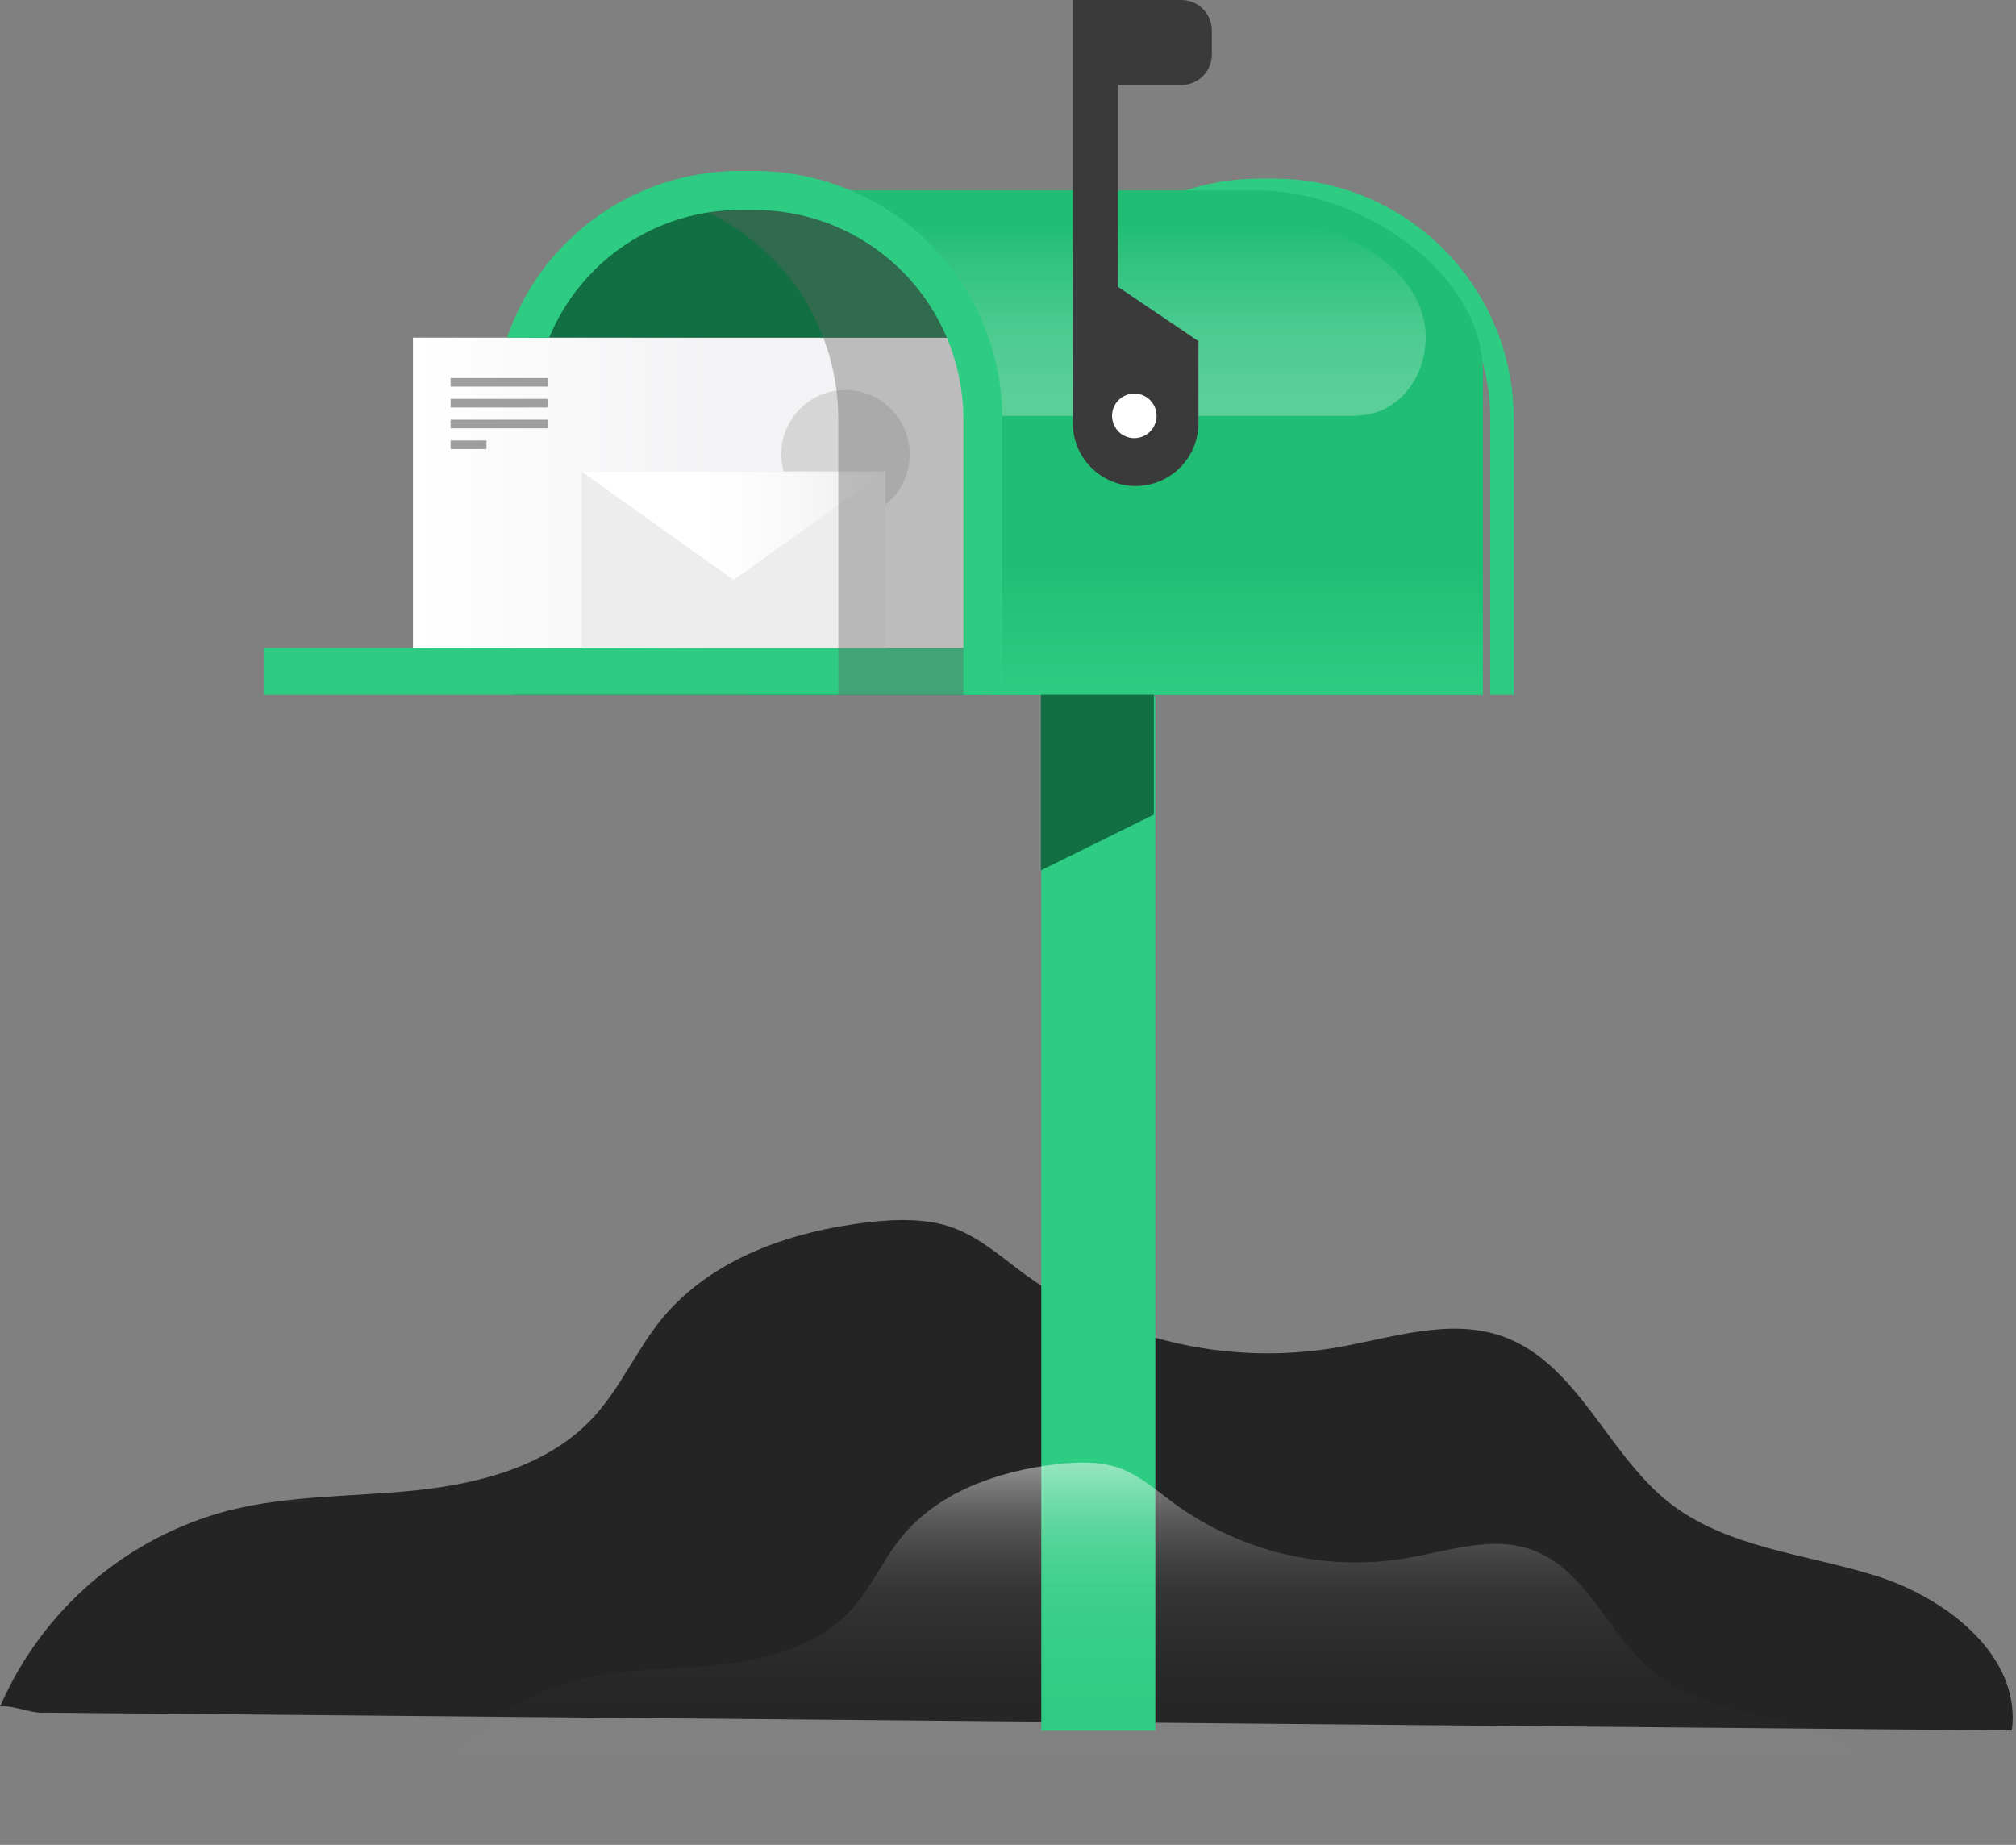 <svg width="601" height="550" viewBox="0 0 601 550" fill="none" xmlns="http://www.w3.org/2000/svg">
<rect x="0" y="0" width="601" height="550" fill="#808080" stroke="none"/>
<path d="M599.767 515.922C602.638 493.88 580.589 476.525 559.42 469.842C538.251 463.16 514.544 461.531 497.207 447.65C478.958 432.988 470.115 406.341 448.034 398.428C431.991 392.693 414.522 399.01 397.732 401.853C381.66 404.474 365.228 403.878 349.386 400.097C333.545 396.316 318.609 389.427 305.441 379.827C298.639 374.84 292.169 368.988 284.256 366.063C276.342 363.137 267.218 363.403 258.641 364.4C235.564 367.11 211.823 375.339 197.141 393.375C189.659 402.584 184.914 413.871 176.851 422.582C163.844 436.645 144.002 442.115 124.974 444.192C105.945 446.27 86.501 445.622 67.953 450.36C52.963 454.31 39.062 461.617 27.297 471.729C15.533 481.842 6.211 494.496 0.033 508.741C4.214 508.275 9.489 511.035 13.653 510.586L599.767 515.922Z" fill="#242424"/>
<path d="M307.582 207.143V124.908C307.582 106.832 314.748 89.496 327.504 76.714C340.26 63.933 357.561 56.752 375.601 56.752H379.749C397.789 56.752 415.09 63.933 427.846 76.714C440.602 89.496 447.768 106.832 447.768 124.908V207.143" stroke="#2ECC82" stroke-width="7" stroke-miterlimit="10"/>
<path d="M442.078 207.143H222.972V56.785H375.385C405.248 56.785 442.078 81.055 442.078 110.977V207.143Z" fill="#20BE74"/>
<path opacity="0.26" d="M403.821 123.977H299.303C293.839 123.959 288.569 121.948 284.478 118.32C280.386 114.691 277.754 109.694 277.072 104.262L264.53 66.976H382.884C402.179 66.976 428.491 82.701 424.658 104.96C422.999 114.818 415.733 123.246 405.364 123.861C404.85 123.96 404.352 123.977 403.821 123.977Z" fill="url(#paint0_linear_336_3)"/>
<path d="M352.193 0H319.825V125.573C319.751 128.083 320.18 130.583 321.087 132.925C321.994 135.266 323.361 137.401 325.107 139.203C326.853 141.005 328.942 142.438 331.251 143.416C333.559 144.395 336.041 144.899 338.547 144.899C341.054 144.899 343.535 144.395 345.844 143.416C348.152 142.438 350.241 141.005 351.987 139.203C353.733 137.401 355.1 135.266 356.007 132.925C356.915 130.583 357.344 128.083 357.269 125.573V101.718L333.296 85.51V25.351H352.193C354.599 25.351 356.908 24.393 358.609 22.687C360.311 20.982 361.267 18.669 361.267 16.258V9.093C361.267 6.681 360.311 4.369 358.609 2.663C356.908 0.958 354.599 0 352.193 0Z" fill="#3A3A3A"/>
<path d="M344.793 123.976C344.793 125.292 344.404 126.577 343.675 127.671C342.946 128.764 341.909 129.616 340.697 130.12C339.484 130.623 338.15 130.755 336.863 130.498C335.575 130.241 334.393 129.608 333.465 128.678C332.537 127.748 331.905 126.564 331.649 125.274C331.393 123.984 331.524 122.647 332.026 121.432C332.529 120.217 333.379 119.178 334.471 118.448C335.562 117.717 336.845 117.327 338.157 117.327C339.917 117.327 341.605 118.028 342.85 119.275C344.094 120.522 344.793 122.213 344.793 123.976Z" fill="white"/>
<path d="M442.062 168.71H295.985V207.143H442.062V168.71Z" fill="url(#paint1_linear_336_3)"/>
<path d="M293.032 207.143H152.895V124.908C152.895 106.832 160.061 89.496 172.817 76.714C185.573 63.933 202.875 56.752 220.914 56.752H225.062C243.102 56.752 260.403 63.933 273.159 76.714C285.915 89.496 293.082 106.832 293.082 124.908L293.032 207.143Z" fill="#126F43"/>
<path d="M293.032 193.146H78.787V207.143H293.032V193.146Z" fill="#2ECC82"/>
<path d="M344.424 207.485H310.42V515.968H344.424V207.485Z" fill="#2ECC82"/>
<path d="M343.98 242.85L310.319 259.474V207.144H343.98V242.85Z" fill="#126F43"/>
<path d="M282.829 100.688H123.165V193.147H287.723V124.908C287.732 116.587 286.068 108.349 282.829 100.688Z" fill="#F3F3F5"/>
<path d="M212.138 100.688H123.149V193.147H212.138V100.688Z" fill="url(#paint2_linear_336_3)"/>
<path d="M163.413 112.706H134.331V115.266H163.413V112.706Z" fill="#9E9E9E"/>
<path d="M163.413 118.924H134.331V121.484H163.413V118.924Z" fill="#9E9E9E"/>
<path d="M163.413 125.124H134.331V127.684H163.413V125.124Z" fill="#9E9E9E"/>
<path d="M145.031 131.324H134.331V133.884H145.031V131.324Z" fill="#9E9E9E"/>
<path d="M252.054 154.63C262.628 154.63 271.199 146.042 271.199 135.447C271.199 124.852 262.628 116.264 252.054 116.264C241.481 116.264 232.909 124.852 232.909 135.447C232.909 146.042 241.481 154.63 252.054 154.63Z" fill="#D6D6D6"/>
<path d="M263.95 140.567H173.367V193.147H263.95V140.567Z" fill="#EDEDED"/>
<path d="M173.367 140.567L218.675 172.867L263.966 140.567H173.367Z" fill="url(#paint3_linear_336_3)"/>
<g style="mix-blend-mode:multiply" opacity="0.38">
<path d="M219.737 56.785H215.589C209.91 56.78 204.253 57.489 198.75 58.896C213.382 62.646 226.352 71.169 235.616 83.121C244.879 95.073 249.91 109.775 249.914 124.908V207.143H287.723V124.908C287.714 106.843 280.549 89.521 267.801 76.748C255.053 63.974 237.765 56.794 219.737 56.785Z" fill="#606060"/>
</g>
<path d="M225.045 50.967H220.832C205.482 50.891 190.497 55.651 177.994 64.573C165.49 73.495 156.101 86.128 151.153 100.687H163.695C168.373 89.375 176.304 79.713 186.479 72.932C196.653 66.15 208.611 62.554 220.832 62.603H224.996C241.483 62.621 257.29 69.19 268.95 80.87C280.61 92.55 287.17 108.387 287.192 124.907V207.143H298.805V124.907C298.779 105.311 291.001 86.524 277.175 72.664C263.348 58.804 244.603 51.002 225.045 50.967Z" fill="#2ECC82"/>
<path d="M570.254 549.984C572.41 533.477 555.903 520.494 540.059 515.49C524.216 510.487 506.448 509.257 493.474 498.867C479.754 487.879 473.185 467.948 456.644 462.013C444.633 457.724 431.56 462.445 418.984 464.573C406.946 466.542 394.637 466.098 382.77 463.268C370.903 460.437 359.715 455.276 349.853 448.083C344.76 444.326 339.899 439.971 333.993 437.776C328.087 435.582 321.235 435.781 314.798 436.546C297.528 438.574 279.76 444.741 268.76 458.24C263.153 465.138 259.603 473.583 253.564 480.116C243.825 490.638 228.961 494.728 214.71 496.29C200.459 497.853 185.909 497.354 172.023 500.895C160.798 503.85 150.388 509.321 141.58 516.894C132.771 524.467 125.794 533.946 121.174 544.614C124.293 544.265 128.242 546.277 131.361 545.994L570.254 549.984Z" fill="url(#paint4_linear_336_3)"/>
<defs>
<linearGradient id="paint0_linear_336_3" x1="344.777" y1="123.977" x2="344.777" y2="67.042" gradientUnits="userSpaceOnUse">
<stop offset="0.06" stop-color="white"/>
<stop offset="0.14" stop-color="white" stop-opacity="0.98"/>
<stop offset="0.26" stop-color="white" stop-opacity="0.9"/>
<stop offset="0.4" stop-color="white" stop-opacity="0.79"/>
<stop offset="0.55" stop-color="white" stop-opacity="0.63"/>
<stop offset="0.72" stop-color="white" stop-opacity="0.42"/>
<stop offset="0.89" stop-color="white" stop-opacity="0.18"/>
<stop offset="1" stop-color="white" stop-opacity="0"/>
</linearGradient>
<linearGradient id="paint1_linear_336_3" x1="369.032" y1="207.143" x2="369.032" y2="168.71" gradientUnits="userSpaceOnUse">
<stop stop-color="#2ECC82"/>
<stop offset="1" stop-color="#2ECC82" stop-opacity="0"/>
</linearGradient>
<linearGradient id="paint2_linear_336_3" x1="123.149" y1="146.917" x2="212.138" y2="146.917" gradientUnits="userSpaceOnUse">
<stop stop-color="white"/>
<stop offset="1" stop-color="white" stop-opacity="0"/>
</linearGradient>
<linearGradient id="paint3_linear_336_3" x1="173.367" y1="156.725" x2="263.966" y2="156.725" gradientUnits="userSpaceOnUse">
<stop offset="0.35" stop-color="white"/>
<stop offset="0.41" stop-color="white" stop-opacity="0.98"/>
<stop offset="0.49" stop-color="white" stop-opacity="0.91"/>
<stop offset="0.58" stop-color="white" stop-opacity="0.8"/>
<stop offset="0.69" stop-color="white" stop-opacity="0.65"/>
<stop offset="0.79" stop-color="white" stop-opacity="0.45"/>
<stop offset="0.91" stop-color="white" stop-opacity="0.22"/>
<stop offset="1" stop-color="white" stop-opacity="0"/>
</linearGradient>
<linearGradient id="paint4_linear_336_3" x1="345.805" y1="435.998" x2="345.805" y2="549.984" gradientUnits="userSpaceOnUse">
<stop stop-color="white" stop-opacity="0.5"/>
<stop offset="0.01" stop-color="white" stop-opacity="0.48"/>
<stop offset="0.08" stop-color="white" stop-opacity="0.35"/>
<stop offset="0.15" stop-color="white" stop-opacity="0.24"/>
<stop offset="0.24" stop-color="white" stop-opacity="0.15"/>
<stop offset="0.33" stop-color="white" stop-opacity="0.08"/>
<stop offset="0.45" stop-color="white" stop-opacity="0.04"/>
<stop offset="0.61" stop-color="white" stop-opacity="0.01"/>
<stop offset="1" stop-color="white" stop-opacity="0"/>
</linearGradient>
</defs>
</svg>
